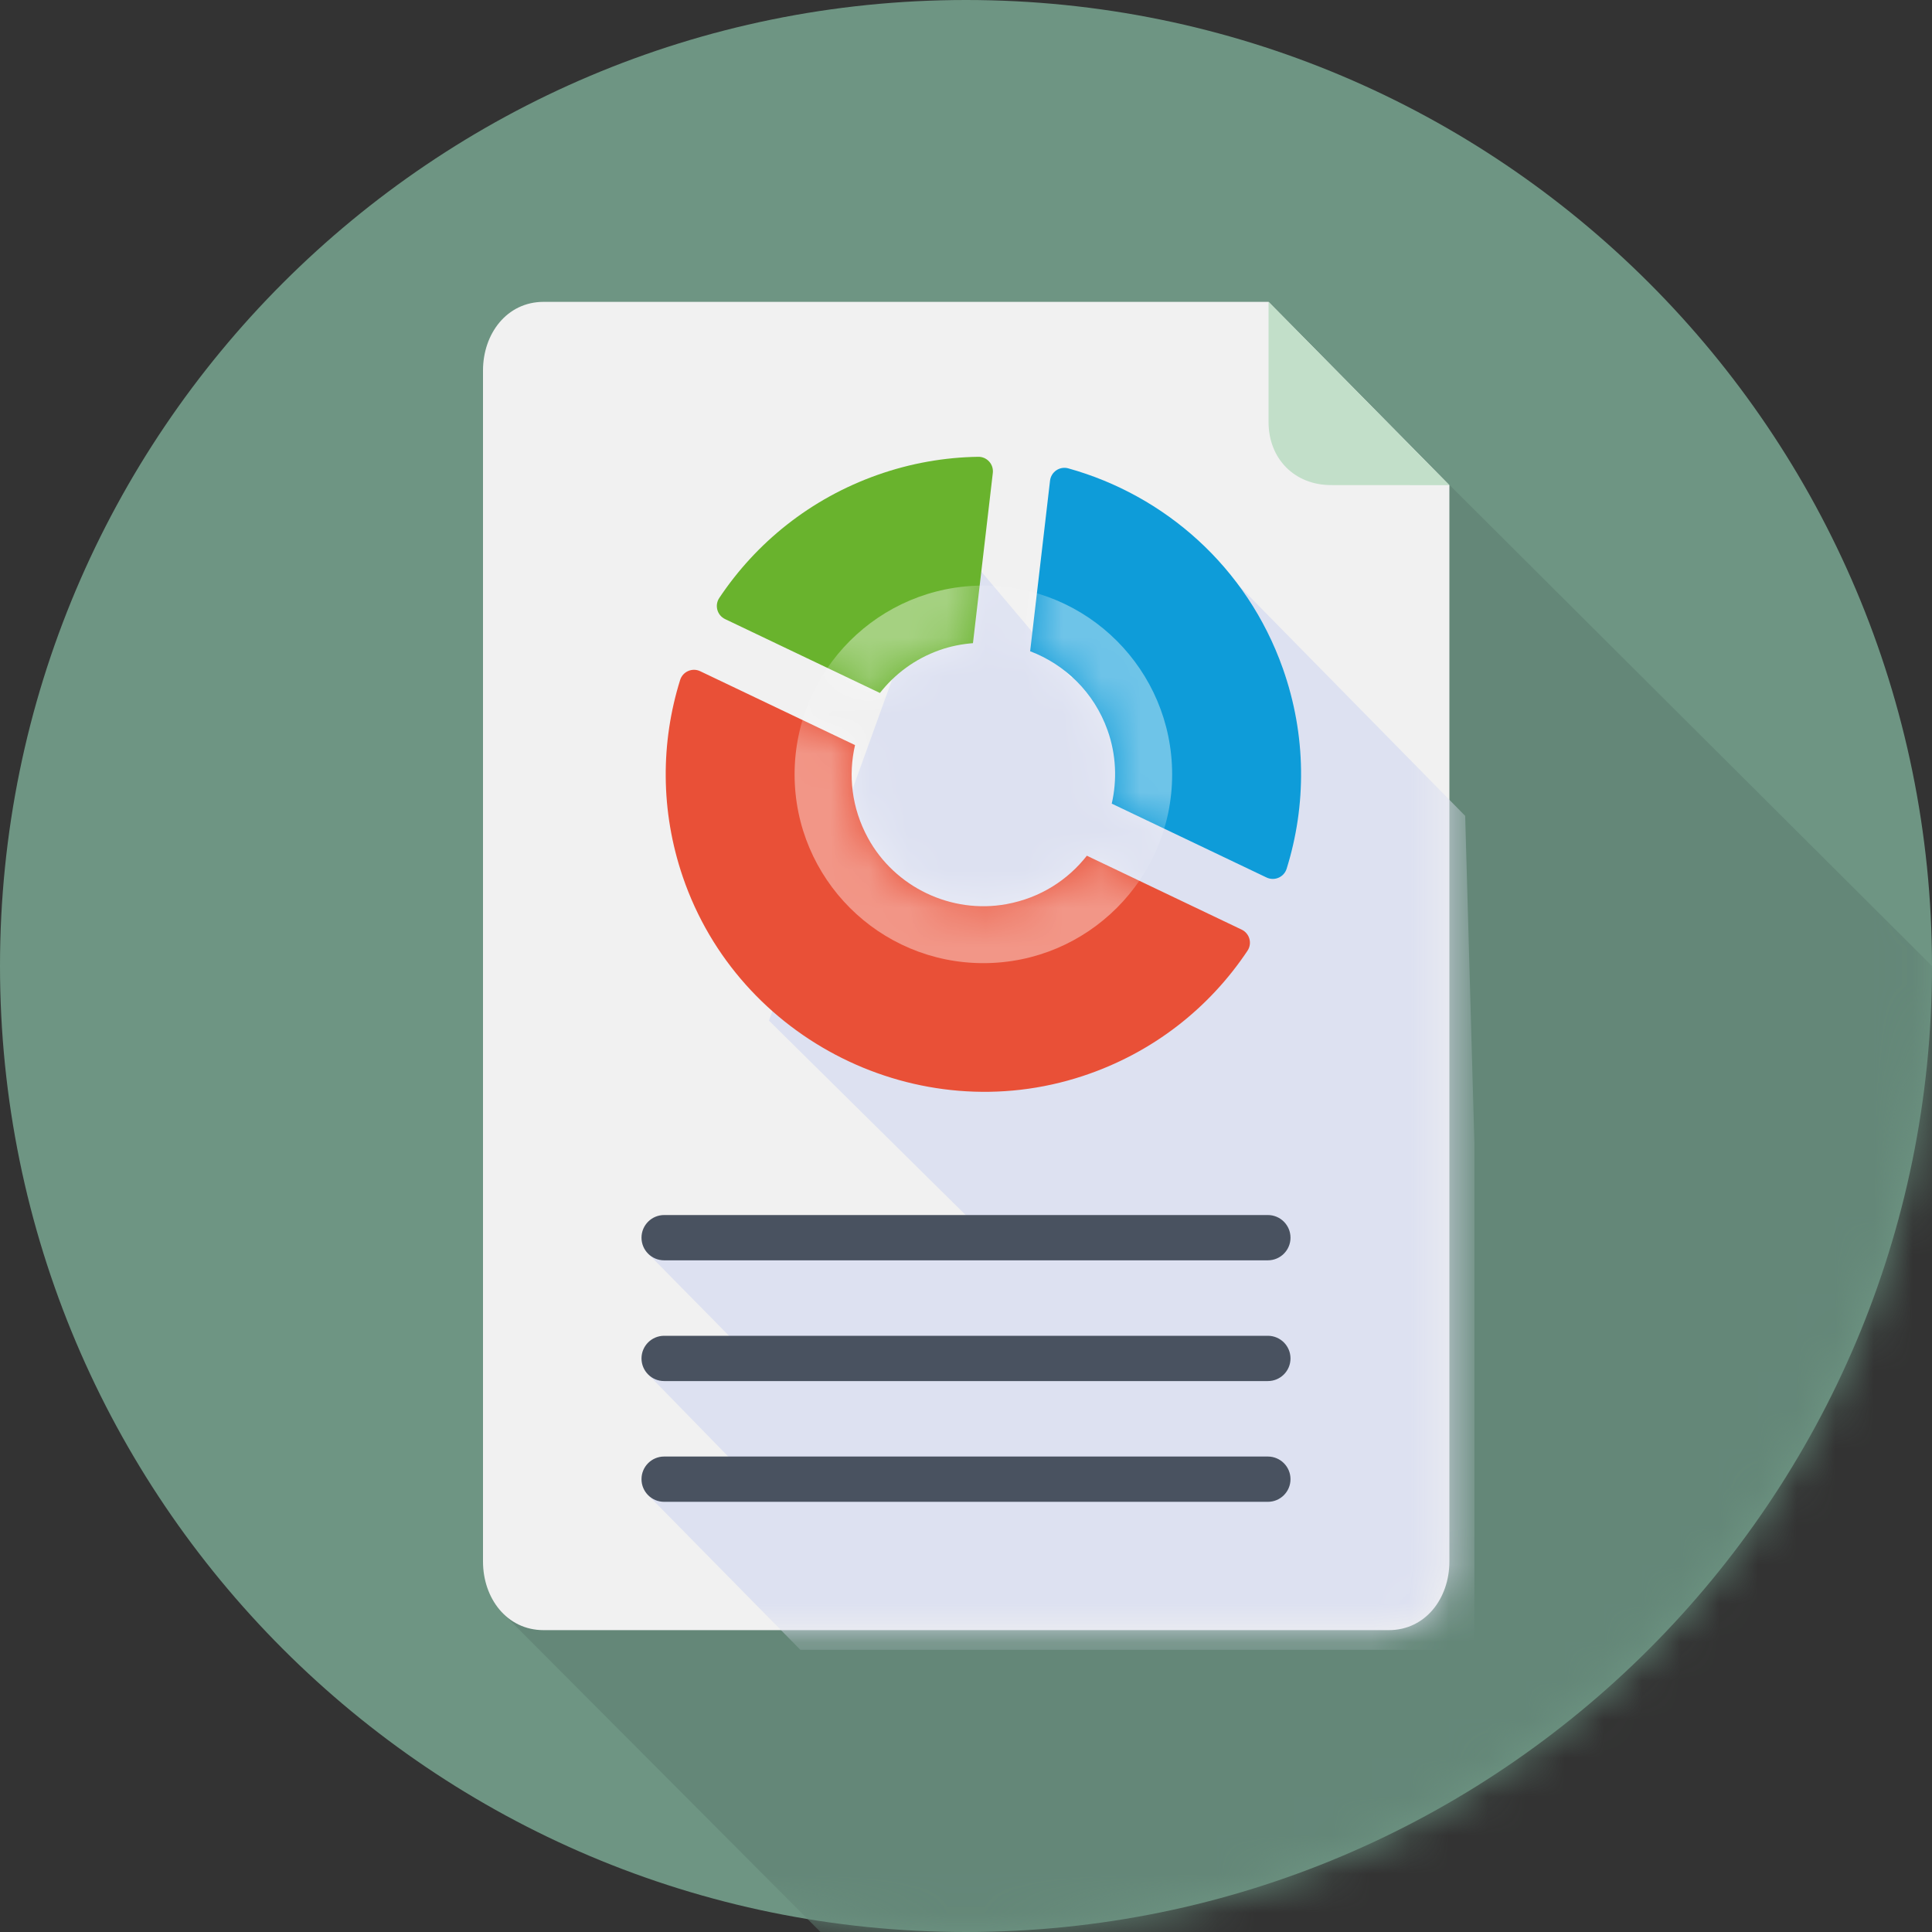 <svg width="50" height="50" viewBox="0 0 50 50" fill="none" xmlns="http://www.w3.org/2000/svg">
<rect x="0" y="0" width="50" height="50" fill="#333333" stroke="none"/>
<g clip-path="url(#clip0_2589_3771)">
<path d="M25 50C38.807 50 50 38.807 50 25C50 11.193 38.807 0 25 0C11.193 0 0 11.193 0 25C0 38.807 11.193 50 25 50Z" fill="#6E9583"/>
<mask id="mask0_2589_3771" style="mask-type:luminance" maskUnits="userSpaceOnUse" x="0" y="0" width="50" height="50">
<path d="M25 50C38.807 50 50 38.807 50 25C50 11.193 38.807 0 25 0C11.193 0 0 11.193 0 25C0 38.807 11.193 50 25 50Z" fill="white"/>
</mask>
<g mask="url(#mask0_2589_3771)">
<path d="M36.551 11.592L50 25V50H21.234L13.023 41.76L36.551 11.592Z" fill="#648778"/>
</g>
<path d="M32.83 7.812H14.069C13.117 7.812 12.5 8.637 12.5 9.589V40.411C12.5 41.364 13.117 42.188 14.069 42.188H35.94C36.893 42.188 37.51 41.364 37.51 40.411V12.556L32.83 7.812Z" fill="#F1F1F1"/>
<mask id="mask1_2589_3771" style="mask-type:luminance" maskUnits="userSpaceOnUse" x="12" y="7" width="26" height="36">
<path d="M32.83 7.812H14.069C13.117 7.812 12.5 8.637 12.5 9.589V40.411C12.5 41.364 13.117 42.188 14.069 42.188H35.94C36.893 42.188 37.51 41.364 37.51 40.411V12.556L32.83 7.812Z" fill="white"/>
</mask>
<g mask="url(#mask1_2589_3771)">
<path d="M19.901 26.414L25.601 32.048L16.785 32.456L19.444 35.156L16.785 35.581L19.248 38.107L16.785 38.706L20.713 42.697H38.157V29.573L37.919 21.115L31.663 14.749L27.722 17.546L24.485 13.714L19.901 26.414Z" fill="#DDE1F1"/>
</g>
<path d="M34.448 12.554L37.51 12.556L32.83 7.812V10.922C32.83 11.874 33.504 12.554 34.448 12.554Z" fill="#C2DFC9"/>
<path d="M32.812 32.617H17.188C16.864 32.617 16.602 32.355 16.602 32.031C16.602 31.708 16.864 31.445 17.188 31.445H32.812C33.136 31.445 33.398 31.708 33.398 32.031C33.398 32.355 33.136 32.617 32.812 32.617Z" fill="#495260"/>
<path d="M32.812 35.742H17.188C16.864 35.742 16.602 35.48 16.602 35.156C16.602 34.833 16.864 34.57 17.188 34.57H32.812C33.136 34.57 33.398 34.833 33.398 35.156C33.398 35.48 33.136 35.742 32.812 35.742Z" fill="#495260"/>
<path d="M32.812 38.867H17.188C16.864 38.867 16.602 38.605 16.602 38.281C16.602 37.958 16.864 37.695 17.188 37.695H32.812C33.136 37.695 33.398 37.958 33.398 38.281C33.398 38.605 33.136 38.867 32.812 38.867Z" fill="#495260"/>
<path d="M27.175 12.439L26.66 16.854C27.564 17.198 28.317 17.92 28.665 18.903C28.889 19.535 28.911 20.189 28.772 20.798L32.779 22.71C32.984 22.808 33.23 22.701 33.298 22.483C33.809 20.847 33.815 19.038 33.199 17.298C32.27 14.672 30.141 12.815 27.647 12.121C27.426 12.059 27.202 12.211 27.175 12.439Z" fill="#0E9CD9"/>
<path d="M26.047 23.399C24.62 23.66 23.157 22.961 22.463 21.688C22.035 20.904 21.95 20.057 22.128 19.283L18.121 17.371C17.916 17.273 17.67 17.38 17.602 17.597C17.1 19.206 17.086 20.981 17.671 22.694C19.116 26.93 23.774 29.25 28.023 27.847C29.842 27.247 31.304 26.077 32.285 24.605C32.412 24.415 32.34 24.157 32.135 24.059L28.128 22.146C27.637 22.772 26.926 23.238 26.047 23.399Z" fill="#E95037"/>
<path d="M24.313 16.826C24.599 16.724 24.891 16.668 25.18 16.645L25.694 12.24C25.72 12.015 25.542 11.818 25.316 11.822C24.45 11.835 23.57 11.986 22.708 12.291C20.968 12.907 19.566 14.049 18.615 15.475C18.488 15.665 18.559 15.923 18.765 16.022L22.772 17.934C23.158 17.443 23.68 17.05 24.313 16.826Z" fill="#69B32D"/>
<mask id="mask2_2589_3771" style="mask-type:luminance" maskUnits="userSpaceOnUse" x="17" y="11" width="17" height="18">
<path d="M27.225 12.016L26.66 16.854C27.564 17.198 28.317 17.92 28.665 18.903C28.889 19.535 28.911 20.189 28.772 20.798L32.778 22.71C32.984 22.808 33.23 22.701 33.298 22.483C33.809 20.847 33.814 19.038 33.199 17.298C32.218 14.525 29.899 12.61 27.225 12.016ZM26.047 23.399C24.62 23.66 23.157 22.961 22.463 21.688C22.035 20.904 21.95 20.057 22.128 19.283L18.121 17.371C17.916 17.273 17.67 17.38 17.602 17.597C17.1 19.206 17.086 20.981 17.671 22.695C19.116 26.93 23.774 29.25 28.023 27.847C29.842 27.247 31.304 26.077 32.285 24.605C32.412 24.415 32.34 24.157 32.135 24.059L28.128 22.146C27.637 22.772 26.926 23.238 26.047 23.399ZM24.312 16.826C24.599 16.724 24.89 16.668 25.18 16.645L25.694 12.24C25.72 12.015 25.542 11.818 25.316 11.822C24.449 11.835 23.57 11.986 22.708 12.291C20.968 12.907 19.565 14.049 18.614 15.475C18.488 15.665 18.559 15.923 18.765 16.022L22.771 17.934C23.157 17.443 23.68 17.05 24.312 16.826Z" fill="white"/>
</mask>
<g mask="url(#mask2_2589_3771)">
<path opacity="0.4" d="M25.45 24.926C28.148 24.926 30.335 22.739 30.335 20.041C30.335 17.342 28.148 15.155 25.45 15.155C22.752 15.155 20.564 17.342 20.564 20.041C20.564 22.739 22.752 24.926 25.45 24.926Z" fill="white"/>
</g>
</g>
<defs>
<clipPath id="clip0_2589_3771">
<rect width="50" height="50" fill="white"/>
</clipPath>
</defs>
</svg>
